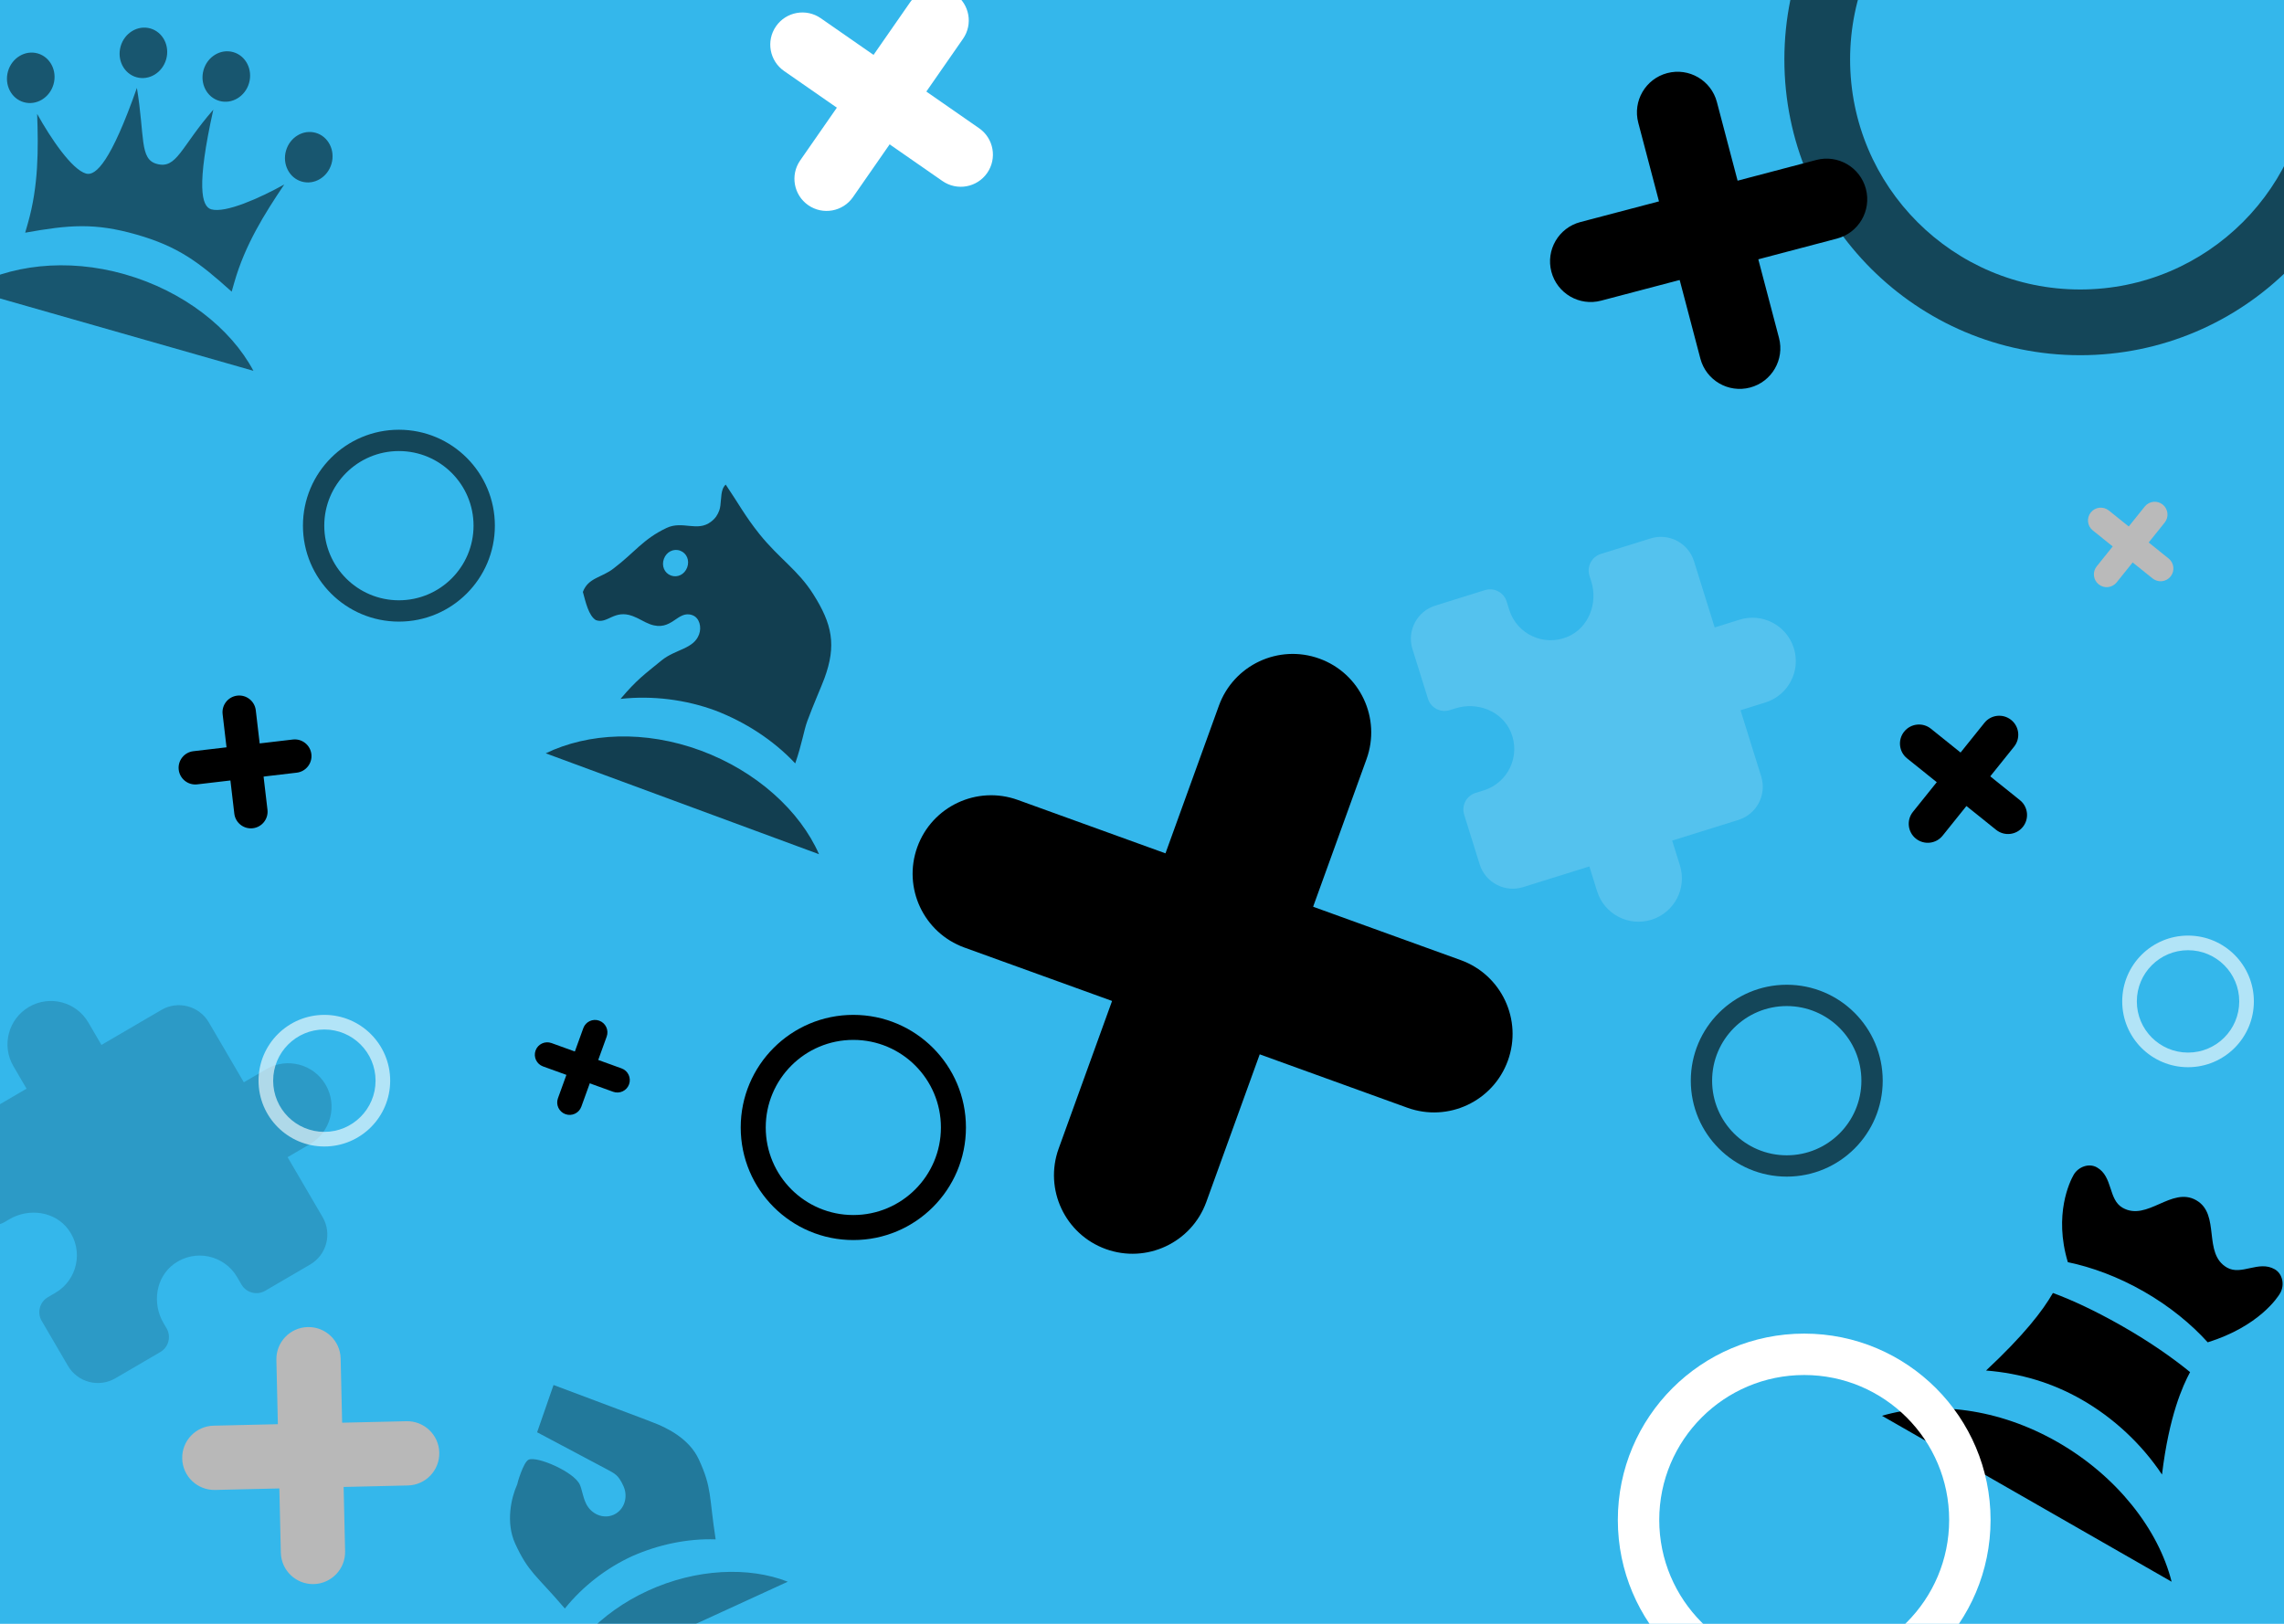 <svg width="1440" height="1024" viewBox="0 0 1440 1024" fill="none" xmlns="http://www.w3.org/2000/svg">
<rect x="-30" width="1470" height="1024" fill="#34B7EB"/>
<g clip-path="url(#clip0)">
<g style="mix-blend-mode:overlay" opacity="0.34">
<path d="M348.994 873.408L338.643 903.222L382.58 926.547C387.687 929.318 389.842 930.114 393.041 937.086C396.239 944.057 393.576 952.178 387.027 955.182C380.478 958.187 372.572 954.914 369.374 947.943C367.242 943.295 367.057 939.536 365.507 936.156C361.824 928.128 338.551 918.098 333.269 920.521C329.889 922.072 325.997 935.875 326.094 936.086C322.276 944.486 318.727 960.175 324.833 973.484C333.168 991.652 337.913 993.057 356.127 1014.36C367.523 1000.19 382.466 988.735 398.522 981.369C414.674 974.215 433.017 970.141 451.197 970.751C446.926 943.046 448.944 938.539 440.609 920.371C434.504 907.061 420.069 900.134 411.44 896.933C411.035 896.607 373.436 882.653 348.994 873.408ZM408.504 1003.13C378.082 1017.08 356.699 1040.7 347.957 1065.68L496.683 997.451C472.046 987.785 438.925 989.172 408.504 1003.13Z" fill="black"/>
</g>
</g>
<g clip-path="url(#clip1)">
<g style="mix-blend-mode:overlay">
<path d="M457.549 305.6C456.698 306.398 456.087 307.292 455.635 308.516C454.189 312.431 454.837 318.219 453.481 321.89C452.487 324.582 451.099 326.855 448.391 328.914C439.754 335.736 430.344 328.087 420.201 332.962C405.366 339.998 399.965 348.571 386.854 358.469C379.403 364.338 370.828 364.239 367.484 373.293C369.257 379.788 371.128 388.259 375.661 391.046C383.002 393.757 387.111 384.148 398.858 388.487C402.773 389.933 406.076 392.263 409.747 393.619C423.696 398.77 427.04 384.435 436.584 387.96C440.989 389.587 442.463 395.41 440.746 400.06C437.312 409.359 425.922 409.333 417.194 416.399C406.429 425.216 401.616 428.441 391.235 440.738C411.529 438.499 432.483 441.238 451.082 448.107C469.591 455.221 487.401 466.519 501.369 481.411C505.643 469.084 506.811 460.614 508.98 454.74C513.047 443.728 517.76 433.235 519.748 427.851C527.521 406.805 524.644 393.514 512.702 374.642C503.038 359.393 491.215 352.242 478.832 336.823C469.707 325.388 465.824 317.833 457.549 305.6ZM428.813 347.268C432.973 348.805 434.885 353.409 433.258 357.814C431.632 362.219 427.186 364.475 423.025 362.939C418.865 361.402 416.953 356.798 418.58 352.393C420.206 347.988 424.652 345.732 428.813 347.268ZM441.774 473.313C406.533 460.299 370.817 462.126 344.073 475.054L516.365 538.682C504.443 511.475 477.014 486.328 441.774 473.313Z" fill="black" fill-opacity="0.66"/>
</g>
</g>
<g clip-path="url(#clip2)">
<g style="mix-blend-mode:overlay" opacity="0.53">
<path d="M94.804 17.944C86.86 15.675 78.476 20.764 76.061 29.22C73.645 37.676 78.076 46.425 86.02 48.695C93.963 50.964 102.347 45.875 104.763 37.419C107.178 28.963 102.747 20.213 94.804 17.944ZM147.073 32.875C139.13 30.606 130.746 35.695 128.33 44.151C125.915 52.607 130.346 61.356 138.289 63.626C146.233 65.895 154.617 60.806 157.033 52.35C159.448 43.894 155.017 35.144 147.073 32.875ZM23.785 33.694C15.842 31.425 7.458 36.514 5.042 44.97C2.627 53.426 7.058 62.175 15.002 64.445C22.945 66.714 31.329 61.625 33.745 53.169C36.16 44.713 31.729 35.963 23.785 33.694ZM199.057 83.761C191.113 81.492 182.729 86.58 180.314 95.037C177.898 103.493 182.329 112.242 190.273 114.511C198.217 116.78 206.601 111.692 209.016 103.236C211.432 94.779 207.001 86.03 199.057 83.761ZM86.313 55.424C70.026 101.768 60.397 111.217 54.247 109.461C45.279 106.899 32.026 87.31 23.423 71.826C24.23 94.229 24.299 117.255 17.565 140.83L15.878 146.736C43.332 141.829 59.558 140.353 85.951 147.892C112.345 155.431 125.342 165.256 146.062 183.924L147.75 178.017C154.484 154.442 166.705 134.928 179.223 116.331C163.739 124.934 142.14 134.567 133.171 132.005C127.021 130.249 123.763 117.396 134.486 69.185C113.915 92.687 111.499 106.97 98.686 103.31C87.924 100.235 91.366 86.246 86.313 55.424ZM78.778 173.003C41.879 162.462 5.634 167.088 -20.611 182.318L159.78 233.847C145.539 207.052 115.678 183.543 78.778 173.003Z" fill="black"/>
</g>
</g>
<g style="mix-blend-mode:overlay">
<path d="M18.277 634.972C5.234 642.592 0.84 659.335 8.461 672.378L16.737 686.544L-21.04 708.615C-31.476 714.712 -34.99 728.103 -28.893 738.539L-12.34 766.872C-9.294 772.086 -2.591 773.845 2.622 770.799L5.998 768.827C18.351 761.61 34.782 763.933 43.198 775.497C52.875 788.808 48.779 807.173 34.933 815.262L30.211 818.021C24.998 821.067 23.239 827.77 26.284 832.983L42.838 861.316C48.935 871.752 62.326 875.266 72.762 869.169L101.095 852.616C106.308 849.57 108.067 842.867 105.022 837.654L103.049 834.278C95.832 821.925 98.156 805.494 109.72 797.078C123.03 787.401 141.395 791.497 149.484 805.343L152.243 810.065C155.289 815.278 161.992 817.037 167.205 813.991L195.538 797.438C205.974 791.341 209.489 777.95 203.392 767.514L181.321 729.736L195.487 721.46C208.53 713.84 212.924 697.097 205.303 684.054C197.683 671.012 180.941 666.618 167.898 674.238L153.732 682.515L131.661 644.737C125.563 634.301 112.172 630.787 101.736 636.884L63.959 658.955L55.682 644.789C48.062 631.746 31.32 627.352 18.277 634.972Z" fill="black" fill-opacity="0.16"/>
</g>
<g style="mix-blend-mode:overlay">
<path d="M1130.97 408.75C1126.47 394.331 1111.14 386.294 1096.72 390.795L1081.06 395.684L1068.02 353.919C1064.42 342.382 1052.16 335.954 1040.62 339.555L1009.29 349.333C1003.53 351.132 1000.31 357.27 1002.11 363.033L1003.28 366.765C1007.54 380.422 1001.59 395.914 988.435 401.522C973.293 407.967 956.314 399.857 951.536 384.55L949.907 379.33C948.107 373.566 941.97 370.349 936.206 372.148L904.882 381.925C893.345 385.527 886.917 397.789 890.518 409.326L900.296 440.65C902.095 446.413 908.233 449.631 913.997 447.832L917.728 446.667C931.386 442.404 946.877 448.353 952.485 461.51C958.93 476.651 950.82 493.63 935.513 498.408L930.293 500.038C924.529 501.837 921.312 507.975 923.111 513.738L932.888 545.062C936.49 556.6 948.752 563.027 960.289 559.426L1002.05 546.389L1006.94 562.051C1011.44 576.47 1026.77 584.507 1041.19 580.006C1055.61 575.505 1063.65 560.174 1059.15 545.755L1054.26 530.093L1096.03 517.056C1107.56 513.455 1113.99 501.193 1110.39 489.655L1097.35 447.89L1113.01 443.001C1127.43 438.5 1135.47 423.17 1130.97 408.75Z" fill="white" fill-opacity="0.16"/>
</g>
<g style="mix-blend-mode:soft-light">
<path d="M489.258 16.566C495.644 7.375 508.273 5.102 517.463 11.489L617.312 80.875C626.503 87.262 628.776 99.89 622.389 109.081C616.002 118.272 603.374 120.545 594.183 114.158L494.335 44.772C485.144 38.385 482.871 25.757 489.258 16.566Z" fill="white"/>
<path d="M602.081 -3.742C611.272 2.644 613.545 15.273 607.158 24.463L537.772 124.312C531.385 133.503 518.757 135.776 509.566 129.389C500.375 123.002 498.102 110.374 504.489 101.183L573.875 1.335C580.262 -7.856 592.89 -10.129 602.081 -3.742Z" fill="white"/>
</g>
<g style="mix-blend-mode:soft-light">
<path d="M194.039 836.876C205.228 836.617 214.508 845.478 214.767 856.667L217.581 978.224C217.84 989.414 208.98 998.694 197.791 998.953C186.601 999.212 177.321 990.352 177.062 979.162L174.248 857.605C173.989 846.416 182.85 837.135 194.039 836.876Z" fill="#B8B8B8"/>
<path d="M276.953 916.039C277.212 927.228 268.352 936.508 257.162 936.767L135.605 939.581C124.416 939.84 115.135 930.98 114.876 919.79C114.617 908.601 123.478 899.321 134.667 899.062L256.224 896.248C267.414 895.989 276.694 904.849 276.953 916.039Z" fill="#B8B8B8"/>
</g>
<g style="mix-blend-mode:soft-light">
<path d="M149.583 438.681C155.356 438.003 160.586 442.134 161.265 447.907L168.634 510.628C169.312 516.401 165.181 521.631 159.408 522.31C153.635 522.988 148.405 518.858 147.726 513.084L140.357 450.363C139.679 444.59 143.809 439.36 149.583 438.681Z" fill="black"/>
<path d="M196.31 475.583C196.988 481.356 192.858 486.586 187.084 487.265L124.363 494.634C118.59 495.312 113.36 491.182 112.681 485.408C112.003 479.635 116.133 474.405 121.907 473.727L184.628 466.358C190.401 465.679 195.631 469.81 196.31 475.583Z" fill="black"/>
</g>
<g style="mix-blend-mode:soft-light">
<path d="M377.796 643.661C381.866 645.133 383.972 649.625 382.5 653.695L366.508 697.906C365.036 701.976 360.544 704.081 356.474 702.609C352.405 701.138 350.299 696.645 351.771 692.576L367.762 648.364C369.234 644.295 373.727 642.189 377.796 643.661Z" fill="black"/>
<path d="M396.61 683.796C395.138 687.866 390.645 689.972 386.576 688.5L342.364 672.508C338.295 671.036 336.189 666.544 337.661 662.474C339.133 658.405 343.625 656.299 347.695 657.771L391.906 673.762C395.976 675.234 398.081 679.727 396.61 683.796Z" fill="black"/>
</g>
<g style="mix-blend-mode:soft-light">
<path d="M1275.35 521.468C1271.21 526.634 1263.66 527.459 1258.49 523.311L1202.36 478.245C1197.19 474.097 1196.37 466.546 1200.52 461.379C1204.67 456.213 1212.22 455.388 1217.38 459.536L1273.51 504.602C1278.68 508.75 1279.5 516.301 1275.35 521.468Z" fill="black"/>
<path d="M1207.89 528.842C1202.73 524.694 1201.9 517.143 1206.05 511.976L1251.11 455.849C1255.26 450.682 1262.81 449.857 1267.98 454.005C1273.15 458.153 1273.97 465.704 1269.82 470.871L1224.76 526.998C1220.61 532.165 1213.06 532.99 1207.89 528.842Z" fill="black"/>
</g>
<g style="mix-blend-mode:soft-light">
<path d="M1368.5 363.544C1365.71 367.017 1360.64 367.572 1357.16 364.783L1319.43 334.49C1315.96 331.701 1315.41 326.626 1318.2 323.153C1320.98 319.68 1326.06 319.125 1329.53 321.914L1367.26 352.207C1370.73 354.996 1371.29 360.071 1368.5 363.544Z" fill="#BABABA"/>
<path d="M1323.15 368.501C1319.68 365.713 1319.13 360.637 1321.91 357.164L1352.21 319.435C1355 315.962 1360.07 315.407 1363.54 318.196C1367.02 320.984 1367.57 326.06 1364.78 329.533L1334.49 367.262C1331.7 370.735 1326.63 371.29 1323.15 368.501Z" fill="#BABABA"/>
</g>
<g style="mix-blend-mode:soft-light">
<path d="M1051.15 46.101C1064.84 42.497 1078.86 50.673 1082.46 64.363L1121.61 213.087C1125.22 226.776 1117.04 240.795 1103.35 244.399C1089.66 248.003 1075.64 239.827 1072.04 226.137L1032.89 77.414C1029.28 63.724 1037.46 49.705 1051.15 46.101Z" fill="black"/>
<path d="M1176.4 119.149C1180 132.839 1171.83 146.858 1158.14 150.462L1009.41 189.613C995.724 193.217 981.705 185.041 978.101 171.351C974.497 157.662 982.673 143.643 996.363 140.039L1145.09 100.887C1158.78 97.283 1172.8 105.459 1176.4 119.149Z" fill="black"/>
</g>
<g style="mix-blend-mode:soft-light">
<path d="M831.85 415.339C857.555 424.637 870.855 453.012 861.558 478.717L760.549 757.974C751.251 783.679 722.876 796.979 697.171 787.682C671.466 778.384 658.166 750.009 667.463 724.304L768.472 445.047C777.77 419.342 806.145 406.042 831.85 415.339Z" fill="black"/>
<path d="M950.682 668.85C941.384 694.555 913.009 707.855 887.304 698.558L608.047 597.549C582.342 588.251 569.042 559.876 578.339 534.171C587.637 508.466 616.012 495.166 641.717 504.463L920.974 605.472C946.679 614.77 959.979 643.145 950.682 668.85Z" fill="black"/>
</g>
<g style="mix-blend-mode:overlay">
<path fill-rule="evenodd" clip-rule="evenodd" d="M538 655.778C507.502 655.778 482.778 680.502 482.778 711C482.778 741.498 507.502 766.222 538 766.222C568.498 766.222 593.222 741.498 593.222 711C593.222 680.502 568.498 655.778 538 655.778ZM467 711C467 671.788 498.788 640 538 640C577.212 640 609 671.788 609 711C609 750.212 577.212 782 538 782C498.788 782 467 750.212 467 711Z" fill="black"/>
</g>
<g style="mix-blend-mode:overlay">
<path fill-rule="evenodd" clip-rule="evenodd" d="M251.5 284.444C225.512 284.444 204.444 305.512 204.444 331.5C204.444 357.488 225.512 378.556 251.5 378.556C277.488 378.556 298.556 357.488 298.556 331.5C298.556 305.512 277.488 284.444 251.5 284.444ZM191 331.5C191 298.087 218.087 271 251.5 271C284.913 271 312 298.087 312 331.5C312 364.913 284.913 392 251.5 392C218.087 392 191 364.913 191 331.5Z" fill="black" fill-opacity="0.62"/>
</g>
<g style="mix-blend-mode:overlay">
<path fill-rule="evenodd" clip-rule="evenodd" d="M1126.5 634.444C1100.51 634.444 1079.44 655.512 1079.44 681.5C1079.44 707.488 1100.51 728.556 1126.5 728.556C1152.49 728.556 1173.56 707.488 1173.56 681.5C1173.56 655.512 1152.49 634.444 1126.5 634.444ZM1066 681.5C1066 648.087 1093.09 621 1126.5 621C1159.91 621 1187 648.087 1187 681.5C1187 714.913 1159.91 742 1126.5 742C1093.09 742 1066 714.913 1066 681.5Z" fill="black" fill-opacity="0.62"/>
</g>
<g style="mix-blend-mode:overlay">
<path fill-rule="evenodd" clip-rule="evenodd" d="M1311.5 -107.556C1231.39 -107.556 1166.44 -42.612 1166.44 37.5C1166.44 117.612 1231.39 182.556 1311.5 182.556C1391.61 182.556 1456.56 117.612 1456.56 37.5C1456.56 -42.612 1391.61 -107.556 1311.5 -107.556ZM1125 37.5C1125 -65.501 1208.5 -149 1311.5 -149C1414.5 -149 1498 -65.501 1498 37.5C1498 140.501 1414.5 224 1311.5 224C1208.5 224 1125 140.501 1125 37.5Z" fill="black" fill-opacity="0.62"/>
</g>
<g style="mix-blend-mode:overlay">
<path fill-rule="evenodd" clip-rule="evenodd" d="M204.5 649.222C186.673 649.222 172.222 663.673 172.222 681.5C172.222 699.327 186.673 713.778 204.5 713.778C222.327 713.778 236.778 699.327 236.778 681.5C236.778 663.673 222.327 649.222 204.5 649.222ZM163 681.5C163 658.58 181.58 640 204.5 640C227.42 640 246 658.58 246 681.5C246 704.42 227.42 723 204.5 723C181.58 723 163 704.42 163 681.5Z" fill="white" fill-opacity="0.62"/>
</g>
<g style="mix-blend-mode:overlay">
<path fill-rule="evenodd" clip-rule="evenodd" d="M1379.5 599.222C1361.67 599.222 1347.22 613.673 1347.22 631.5C1347.22 649.327 1361.67 663.778 1379.5 663.778C1397.33 663.778 1411.78 649.327 1411.78 631.5C1411.78 613.673 1397.33 599.222 1379.5 599.222ZM1338 631.5C1338 608.58 1356.58 590 1379.5 590C1402.42 590 1421 608.58 1421 631.5C1421 654.42 1402.42 673 1379.5 673C1356.58 673 1338 654.42 1338 631.5Z" fill="white" fill-opacity="0.62"/>
</g>
<g clip-path="url(#clip3)">
<g style="mix-blend-mode:soft-light">
<path d="M1384.67 756.903C1369.1 747.985 1353.78 770.542 1338.21 761.624C1329.14 756.422 1332.21 742.007 1322.1 736.21C1316.91 733.237 1310.21 735.935 1307.38 740.864C1305 745.014 1294.71 765.984 1303.72 795.956C1318.81 799.089 1335.33 805.115 1351.67 814.479C1368.01 823.843 1381.58 835.062 1391.91 846.495C1424.22 836.411 1436.11 818.074 1437.59 815.48C1440.42 810.552 1439.34 803.395 1434.15 800.423C1424.04 794.626 1413.17 804.577 1404.09 799.375C1388.53 790.457 1400.23 765.822 1384.67 756.903ZM1335.93 835.099C1321.15 826.793 1306.85 819.981 1294.31 815.377C1287.77 826.79 1275.92 842.058 1252.16 864.277C1273.89 866.046 1293.9 871.999 1312.58 882.701C1332.29 893.997 1350.12 910.407 1363.08 929.89C1367.61 892.518 1376.15 873.985 1380.79 865.276C1369.53 856.067 1355.23 846.158 1338.89 836.794C1337.9 836.227 1336.91 835.652 1335.93 835.099ZM1297.27 909.416C1259.92 888.012 1219.21 883.291 1186.53 892.819L1369.14 997.458C1360.84 964.447 1334.62 930.82 1297.27 909.416Z" fill="black"/>
</g>
</g>
<g style="mix-blend-mode:soft-light">
<path fill-rule="evenodd" clip-rule="evenodd" d="M1137.5 867.111C1087.03 867.111 1046.11 908.027 1046.11 958.5C1046.11 1008.97 1087.03 1049.89 1137.5 1049.89C1187.97 1049.89 1228.89 1008.97 1228.89 958.5C1228.89 908.027 1187.97 867.111 1137.5 867.111ZM1020 958.5C1020 893.607 1072.61 841 1137.5 841C1202.39 841 1255 893.607 1255 958.5C1255 1023.39 1202.39 1076 1137.5 1076C1072.61 1076 1020 1023.39 1020 958.5Z" fill="white"/>
</g>
<defs>
<clipPath id="clip0">
<rect width="206.69" height="206.69" fill="white" transform="translate(247 895.185) rotate(-24.644)"/>
</clipPath>
<clipPath id="clip1">
<rect width="232" height="232" fill="white" transform="translate(398.373 258) rotate(20.27)"/>
</clipPath>
<clipPath id="clip2">
<rect width="237.075" height="237.075" fill="white" transform="translate(18.116 -43) rotate(15.942)"/>
</clipPath>
<clipPath id="clip3">
<rect width="265.848" height="265.848" fill="white" transform="translate(1289.18 658) rotate(29.814)"/>
</clipPath>
</defs>
</svg>
